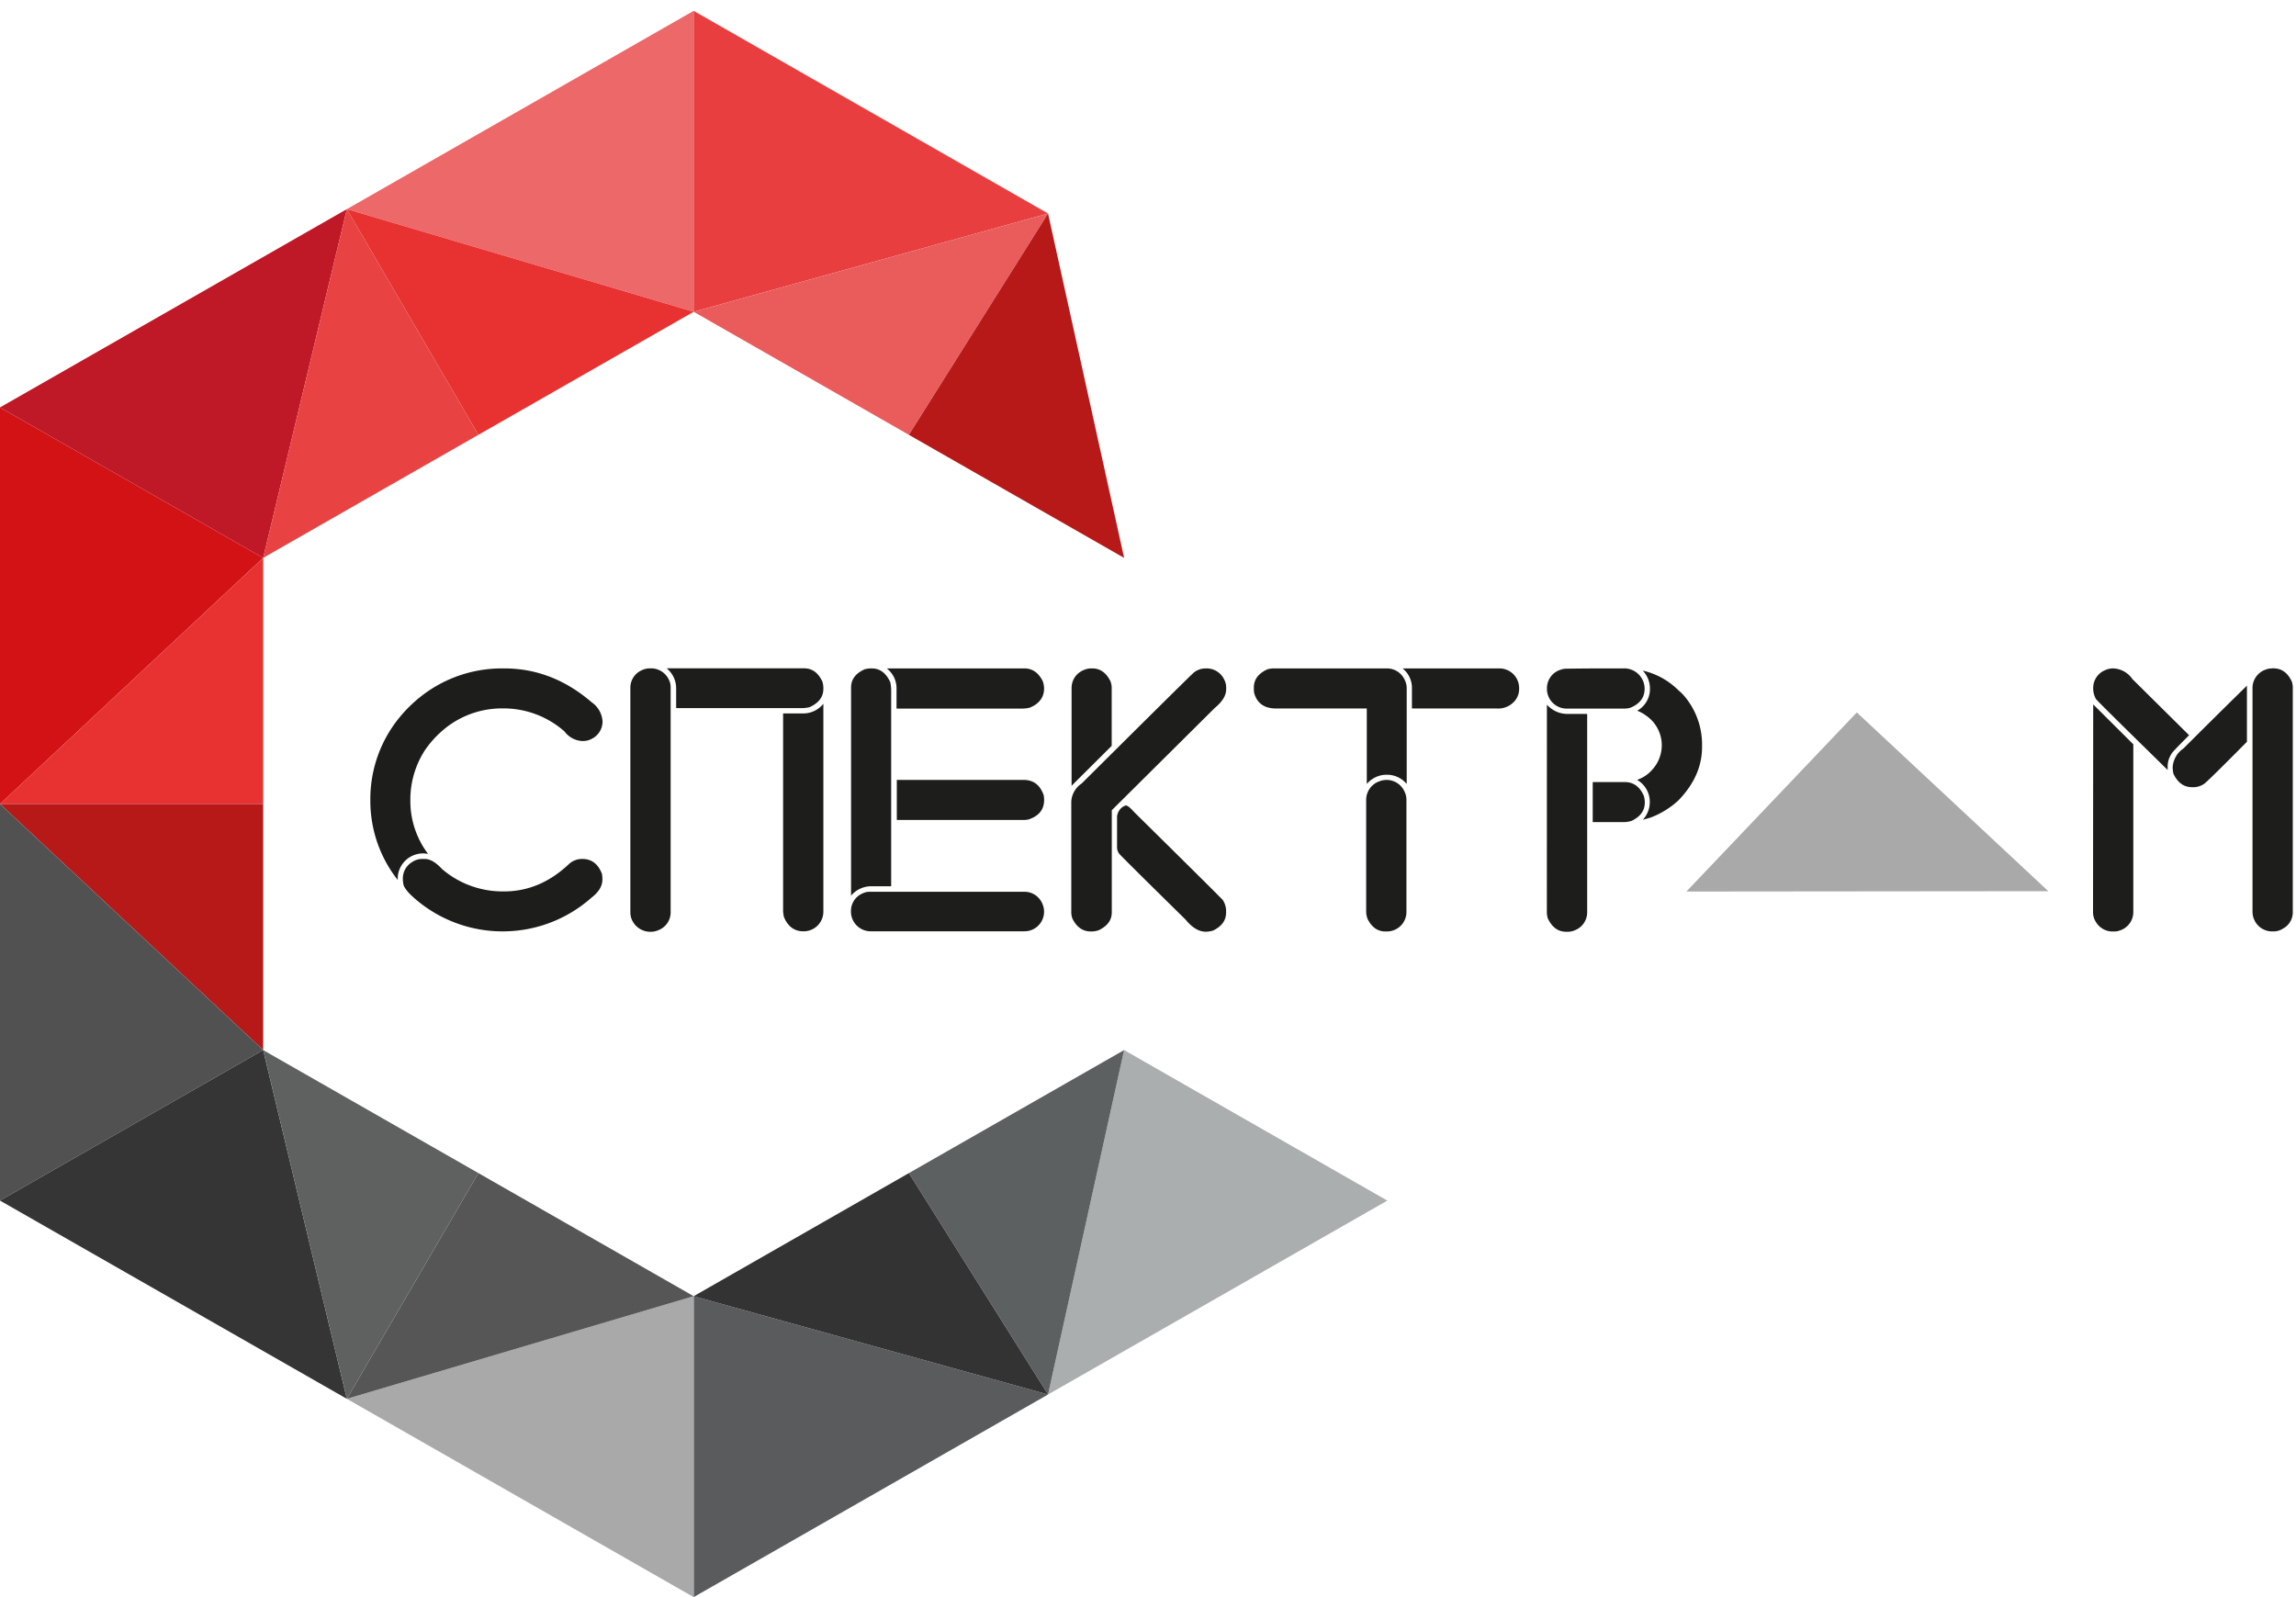 <svg width="92" height="64" fill="none" xmlns="http://www.w3.org/2000/svg"><path d="M20.087 26.785h.122c1.283 0 2.448.452 3.498 1.356a1.007 1.007 0 01.437.767.773.773 0 01-.423.693.737.737 0 01-.35.093h-.042a.94.94 0 01-.71-.384 3.693 3.693 0 00-2.396-.923h-.15c-.888.01-1.741.343-2.396.936a4.08 4.08 0 00-.654.745 3.651 3.651 0 00-.58 1.916v.142c.005.748.25 1.476.699 2.078v.014a.945.945 0 00-.194-.021 1.028 1.028 0 00-.7.284c-.188.18-.299.424-.311.682v.099a5.12 5.12 0 01-1.098-3.154v-.12a5.154 5.154 0 011.198-3.274c.236-.284.5-.543.788-.774a5.238 5.238 0 013.262-1.155zm-3.178 7.635h.107c.215 0 .446.132.689.397.67.58 1.528.9 2.417.904h.079c.956 0 1.821-.365 2.596-1.096a.772.772 0 01.539-.205c.367 0 .628.197.782.59.011.058.018.116.02.174v.064c0 .256-.143.495-.43.717a5.356 5.356 0 01-3.445 1.356 5.36 5.36 0 01-3.504-1.198c-.37-.3-.567-.532-.596-.693a1.36 1.36 0 01-.021-.229.766.766 0 01.388-.666.704.704 0 01.38-.115zM26.872 27.538v9.037a.759.759 0 01-.476.692.733.733 0 01-.323.071h-.009a.805.805 0 01-.77-.547.768.768 0 01-.036-.22v-9.026a.767.767 0 01.469-.693.759.759 0 01.31-.07h.06a.785.785 0 01.7.446c.05.096.075.202.075.31zm6.12 0v.064c0 .326-.186.573-.559.738-.11.025-.223.037-.336.036h-4.992a.02.02 0 01-.007-.005.017.017 0 01-.005-.007.018.018 0 010-.009v-.786a1.03 1.03 0 00-.38-.788h5.505c.325 0 .57.173.738.54a.89.89 0 01.035.224l.002-.007zm0 .667v8.34a.787.787 0 01-.786.774h-.021c-.35 0-.614-.19-.771-.568a1.197 1.197 0 01-.035-.32v-7.823a.019.019 0 01.012-.02.02.02 0 01.009 0h.806a1.02 1.02 0 00.778-.378l.009-.005zM34.866 26.785h.065c.328 0 .575.185.743.554.023.11.035.222.035.334v7.821a.02.02 0 01-.001.008.02.02 0 01-.005.007.02.02 0 01-.007.005.02.02 0 01-.008 0h-.794a1.058 1.058 0 00-.792.377v-8.34c0-.321.175-.565.542-.73a.923.923 0 01.222-.036zm0 8.95h6.197a.774.774 0 01.7.47.785.785 0 01-.48 1.079.79.79 0 01-.223.035h-6.19a.791.791 0 01-.772-.767v-.064a.762.762 0 01.453-.682.672.672 0 01.311-.071h.004zm.682-8.95h5.502c.314 0 .558.168.73.504.033.09.052.184.056.28v.023c0 .346-.192.61-.573.765a1.224 1.224 0 01-.324.037h-4.994c-.003 0-.006 0-.008-.002a.018.018 0 01-.008-.004.017.017 0 01-.004-.007.018.018 0 01-.001-.008v-.804a1 1 0 00-.38-.774l.004-.01zm.4 4.468h5.072c.391 0 .66.206.802.618.01.06.015.122.016.184 0 .384-.208.644-.624.782-.062.013-.124.02-.187.021h-5.072a.02.02 0 01-.015-.005.018.018 0 01-.005-.007.018.018 0 010-.009V31.28a.02.02 0 01-.003-.008c0-.002 0-.005.002-.008a.02.02 0 01.011-.01h.003zM48.29 26.785h.064a.775.775 0 01.7.447.666.666 0 01.078.313v.078c0 .246-.15.492-.45.74l-4.133 4.104v4.092c0 .312-.175.55-.525.717a.905.905 0 01-.31.05c-.328 0-.576-.173-.744-.52a.765.765 0 01-.044-.254V32.12a.936.936 0 01.416-.724c2.988-2.97 4.49-4.456 4.505-4.454a.745.745 0 01.442-.156zm-4.584 0h.065c.306 0 .545.165.717.497.032.077.051.159.057.242v2.364l-1.607 1.599v-3.935a.77.77 0 01.467-.693.756.756 0 01.3-.074zm1.399 5.491c.072 0 .184.087.337.262 2.347 2.316 3.533 3.493 3.557 3.531.076.117.12.251.13.39v.116c0 .303-.17.54-.51.71a.946.946 0 01-.307.05c-.273 0-.54-.161-.804-.483-1.75-1.72-2.639-2.604-2.669-2.65a.452.452 0 01-.079-.234v-1.243a.53.53 0 01.287-.426l.058-.023zM51.009 26.785h4.557a.777.777 0 01.7.419c.067.117.101.25.1.384v3.828a1.026 1.026 0 00-.756-.37h-.086a1.037 1.037 0 00-.757.37V28.39h-3.638c-.466 0-.757-.206-.874-.618a.916.916 0 01-.014-.156v-.064c0-.322.181-.566.544-.731a.923.923 0 01.224-.036zm4.547 4.468a.788.788 0 01.736.497c.043.096.064.2.063.305v4.468a.778.778 0 01-.55.767.772.772 0 01-.221.036h-.07c-.31 0-.549-.168-.716-.504a.905.905 0 01-.056-.327v-4.433a.787.787 0 01.525-.752.816.816 0 01.292-.057h-.003zm.648-4.468H60.1a.788.788 0 01.771.767v.07a.742.742 0 01-.264.555.86.86 0 01-.631.213h-3.379l-.008-.001a.018.018 0 01-.007-.005.02.02 0 01-.006-.015v-.838a.999.999 0 00-.367-.74l-.004-.006zM64.607 26.785h.43a.818.818 0 01.863.808c0 .364-.198.622-.59.774a.966.966 0 01-.222.028h-2.33a.79.79 0 01-.772-.767v-.064a.775.775 0 01.48-.703c.075-.029.151-.05.23-.064.773-.01 1.41-.014 1.911-.012zm-2.623 1.45a1.087 1.087 0 00.855.373h.744a.024.024 0 01.014.021v7.946a.765.765 0 01-.47.692.715.715 0 01-.302.071h-.064c-.328 0-.575-.18-.742-.54a.896.896 0 01-.037-.227l.002-8.337zm1.85 3.103h1.261c.358 0 .616.187.775.56a.946.946 0 01.037.264c0 .318-.175.561-.525.73a1.047 1.047 0 01-.35.051h-1.19c-.015 0-.022 0-.022-.014v-1.57c0-.014.004-.021.013-.021h.001zm1.994-4.462h.014a2.957 2.957 0 011.41.783c.123.102.234.219.33.347.39.51.606 1.128.619 1.768v.163c0 .766-.312 1.474-.936 2.125a3.418 3.418 0 01-1.136.703c-.091.027-.19.055-.301.084.17-.183.268-.42.278-.668v-.078a1.01 1.01 0 00-.509-.852c.243-.083.46-.23.624-.426a1.447 1.447 0 00.358-1.112 1.438 1.438 0 00-.587-1.013 1.635 1.635 0 00-.388-.22.997.997 0 00.509-.838v-.085a1.048 1.048 0 00-.285-.68zM84.652 26.785h.044a.976.976 0 01.748.426l2.273 2.251c-.472.47-.71.72-.71.753a.914.914 0 00-.15.483v.156c-1.916-1.876-2.875-2.825-2.875-2.847a.86.86 0 01-.108-.391v-.064a.768.768 0 01.468-.693.756.756 0 01.31-.074zm-.778 1.442l1.607 1.599v6.71a.773.773 0 01-.554.754.568.568 0 01-.188.036h-.13a.778.778 0 01-.62-.37.72.72 0 01-.122-.397l.007-8.332zm6.16-.753v2.251c-1.122 1.133-1.7 1.699-1.734 1.697a.762.762 0 01-.381.122h-.086c-.325 0-.574-.18-.745-.54a1.37 1.37 0 01-.03-.255.976.976 0 01.43-.754c.81-.809 1.66-1.65 2.547-2.521zm1.013-.693h.042c.336 0 .585.18.747.54.019.062.03.126.035.191v9.078a.741.741 0 01-.4.625.674.674 0 01-.36.108h-.094a.779.779 0 01-.659-.405.8.8 0 01-.101-.399v-8.93a.783.783 0 01.538-.761.66.66 0 01.252-.043v-.004z" fill="#1D1D1B"/><path d="M0 16.326v15.892l10.545-9.862L0 16.326z" fill="#D31216"/><path d="M10.545 22.356L0 32.217h10.545v-9.86z" fill="#E73231"/><path d="M0 32.217l10.545 9.861v-9.86H0z" fill="#B71918"/><path d="M0 48.11l10.545-6.032L0 32.218V48.11z" fill="#515151"/><path d="M0 16.326l10.545 6.03L13.898 8.38 0 16.326z" fill="#BF1826"/><path d="M13.898 8.38l13.897 4.114V.434L13.898 8.38z" fill="#ED6869"/><path d="M27.795.435v12.059l14.2-3.939-14.2-8.12z" fill="#E83E3F"/><path d="M10.545 22.356l8.625-4.932-5.272-9.044-3.353 13.976z" fill="#E84342"/><path d="M13.898 8.38l5.272 9.044 8.625-4.93L13.898 8.38z" fill="#E73231"/><path d="M27.795 64l14.2-8.119-14.2-3.94V64z" fill="#5A5B5C"/><path d="M55.589 48.11l-10.546-6.032-3.048 13.803 13.594-7.77z" fill="#ABAEAF"/><path d="M36.418 47.009l5.577 8.872 3.048-13.803-8.625 4.931z" fill="#5D6061"/><path d="M27.795 51.941l14.2 3.94-5.577-8.872-8.623 4.932z" fill="#333"/><path d="M27.795 51.941l-13.897 4.113L27.795 64V51.941z" fill="#A9A9A9"/><path d="M0 48.11l13.898 7.944-3.353-13.976L0 48.11z" fill="#353535"/><path d="M10.545 42.078l3.353 13.976 5.272-9.045-8.625-4.93z" fill="#5F6160"/><path d="M19.17 47.009l-5.272 9.045 13.897-4.113-8.625-4.932z" fill="#575656"/><path d="M82.076 35.712l-7.674-7.163-6.83 7.177 14.504-.014z" fill="#A9A9A9"/><path d="M41.995 8.555l-14.2 3.939 8.623 4.93 5.577-8.869z" fill="#EA5C5C"/><path d="M41.995 8.555l-5.577 8.87 8.625 4.931-3.048-13.8z" fill="#B71918"/></svg>